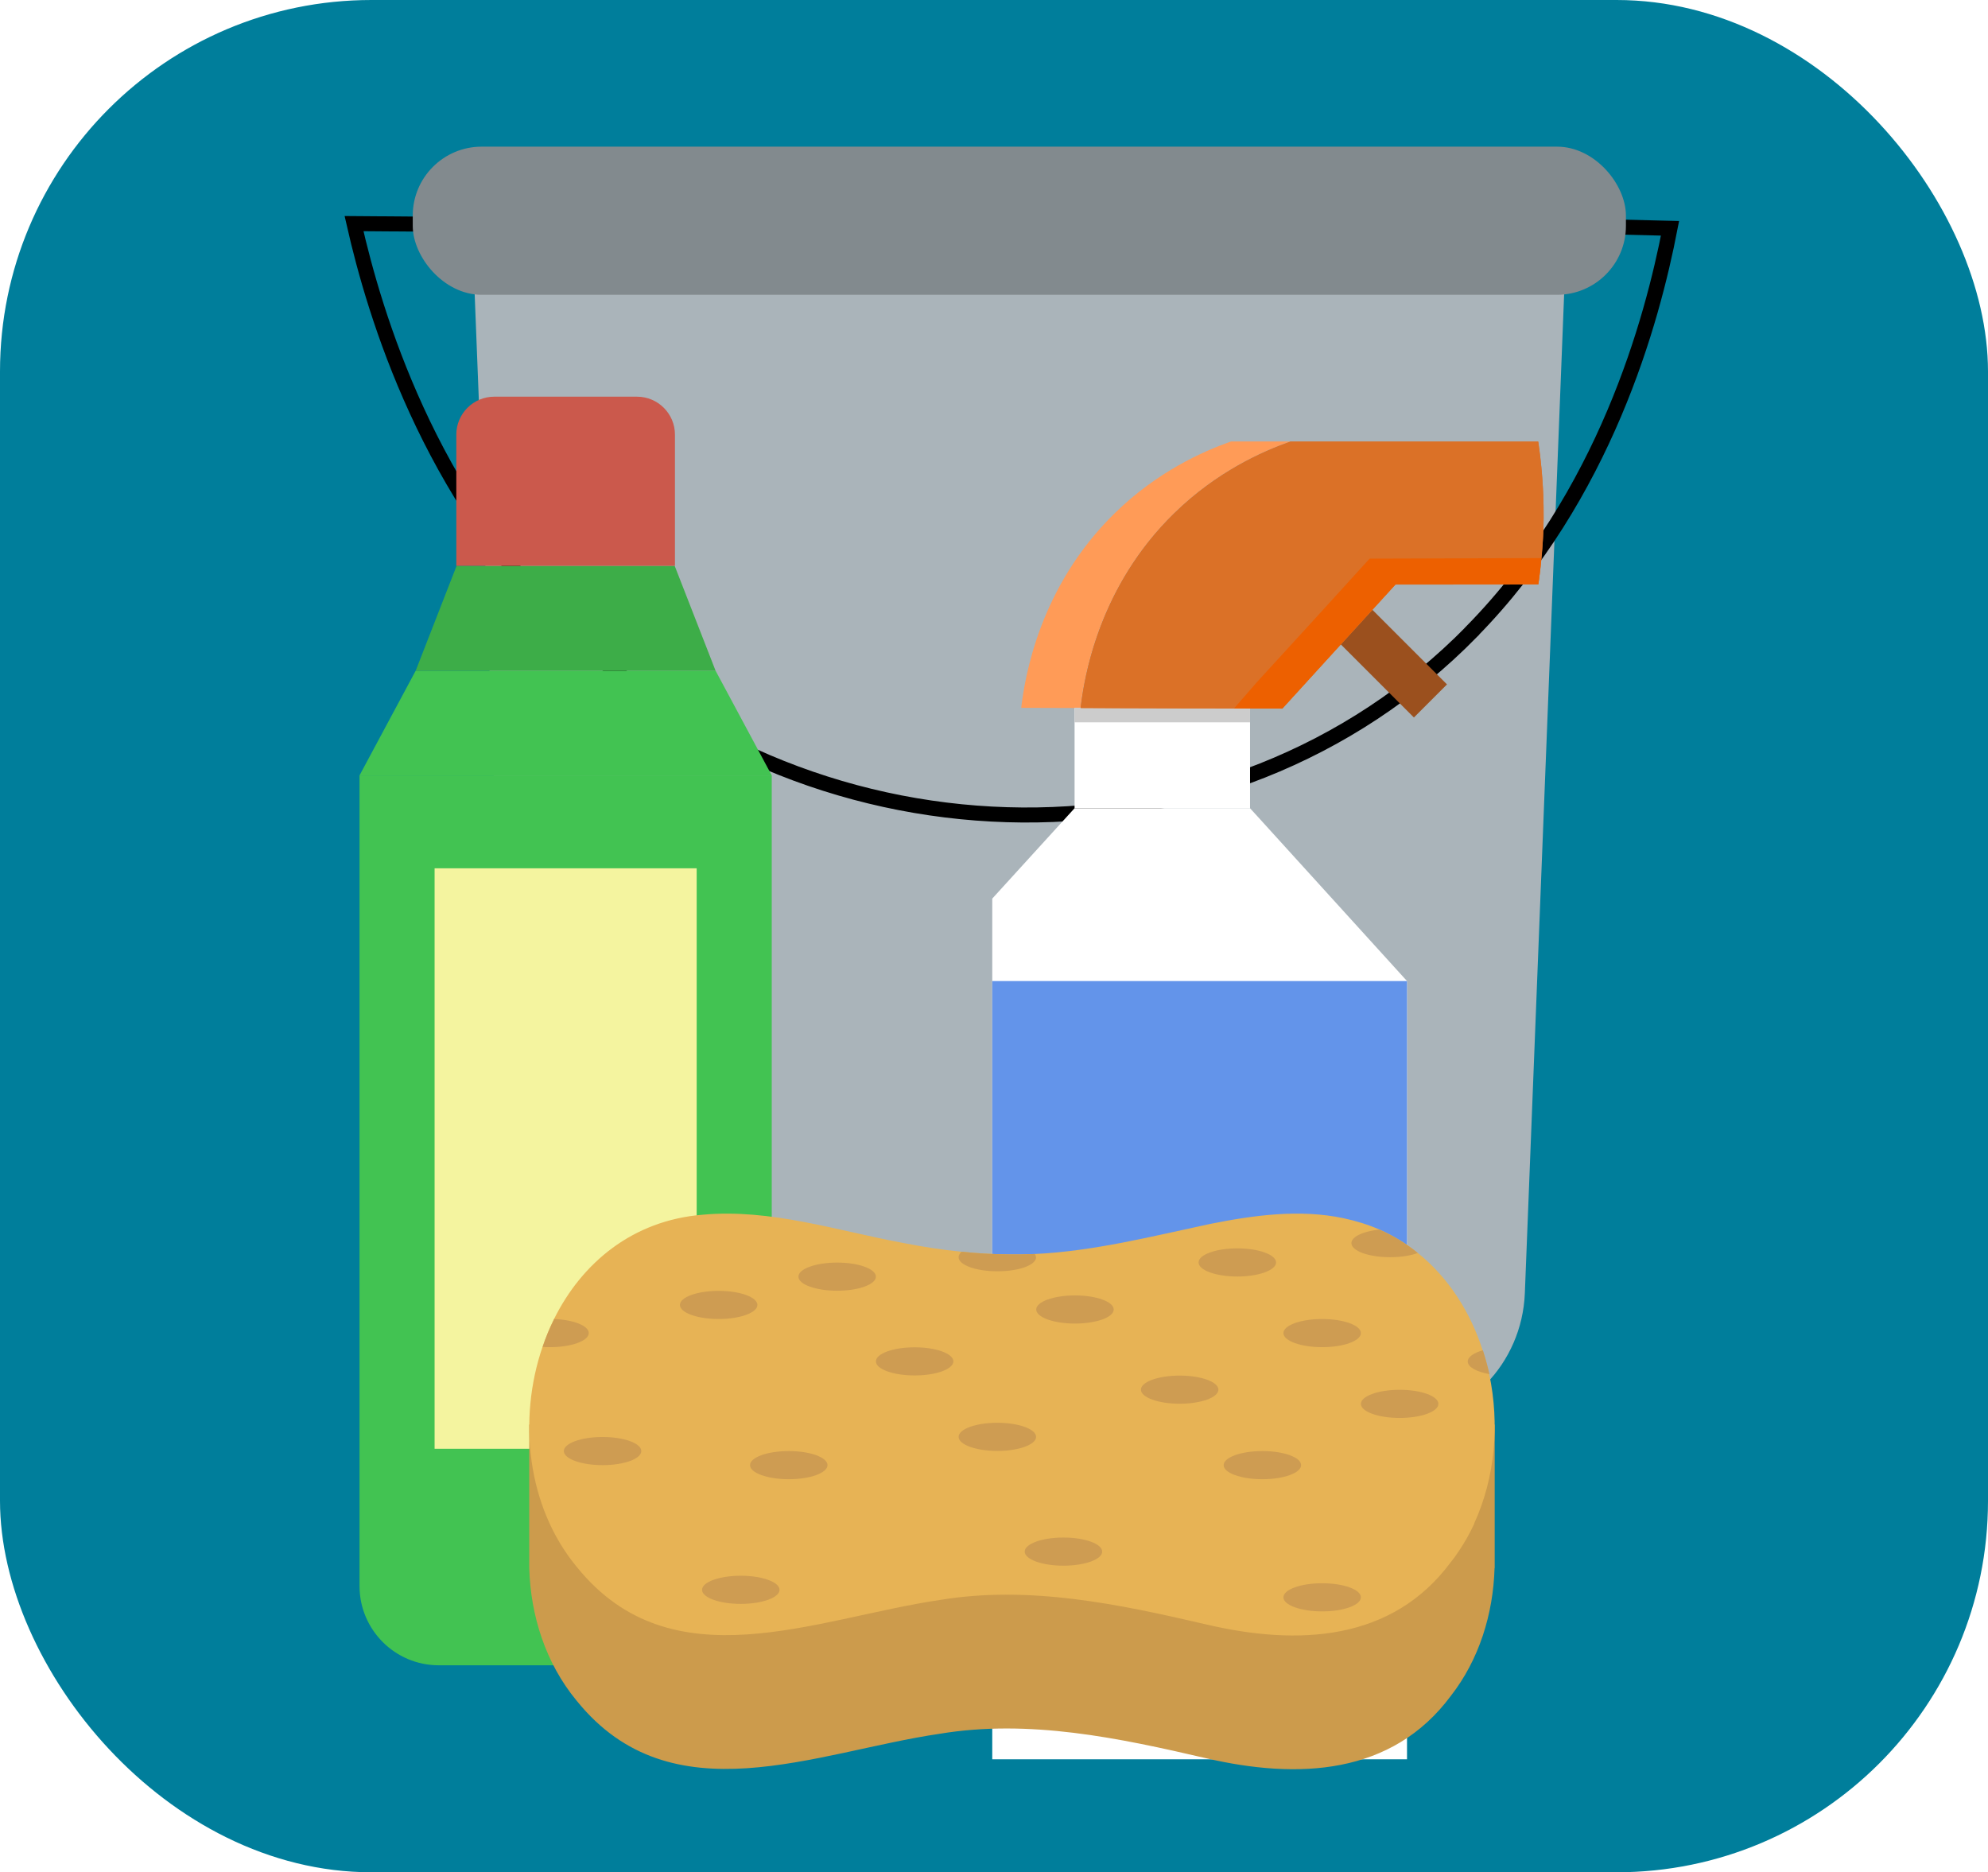 <?xml version="1.0" encoding="UTF-8"?>
<svg id="_Слой_2" data-name="Слой 2" xmlns="http://www.w3.org/2000/svg" xmlns:xlink="http://www.w3.org/1999/xlink" viewBox="0 0 148.3 139.66">
  <defs>
    <style>
      .cls-1 {
        fill: #cc9b4c;
      }

      .cls-2 {
        fill: #ce9c52;
      }

      .cls-3 {
        fill: #fff;
      }

      .cls-4 {
        fill: #9b501e;
      }

      .cls-5 {
        fill: #ff9b57;
      }

      .cls-6 {
        fill: #cb594c;
      }

      .cls-7 {
        filter: url(#drop-shadow-1);
      }

      .cls-8 {
        fill: #3dad48;
      }

      .cls-9 {
        fill: #aab4ba;
      }

      .cls-10 {
        fill: none;
        stroke: #000;
        stroke-miterlimit: 10;
        stroke-width: 1.12px;
      }

      .cls-11 {
        fill: #ccc;
      }

      .cls-12 {
        fill: #42c352;
      }

      .cls-13 {
        fill: #828a8e;
      }

      .cls-14 {
        fill: #db7127;
      }

      .cls-15 {
        fill: #f4f49f;
      }

      .cls-16 {
        fill: #ed6000;
      }

      .cls-17 {
        fill: #007e9b;
      }

      .cls-18 {
        fill: #6394ea;
      }

      .cls-19 {
        fill: #e7b355;
      }
    </style>
    <filter id="drop-shadow-1" x="52.69" y="11.18" width="84" height="142" filterUnits="userSpaceOnUse">
      <feOffset dx="-12" dy="7"/>
      <feGaussianBlur result="blur" stdDeviation="7"/>
      <feFlood flood-color="#000" flood-opacity=".75"/>
      <feComposite in2="blur" operator="in"/>
      <feComposite in="SourceGraphic"/>
    </filter>
  </defs>
  <g id="_Слой_1-2" data-name="Слой 1">
    <g>
      <rect class="cls-17" x="0" y="0" width="148.3" height="139.66" rx="27.71" ry="27.71"/>
      <g>
        <g>
          <path class="cls-9" d="M104.48,105.99h-56.87c-4.92,0-9.07-4.24-9.27-9.53l-3.02-76.79h81.45l-3.02,76.79c-.21,5.28-4.36,9.53-9.27,9.53Z"/>
          <path class="cls-10" d="M109.79,47.11c-18.21,18.58-48.77,17.91-67.26,0-10.59-10.26-14.57-23.61-16.12-30.43,3.87.03,7.74.06,11.61.09h76.28c3.43.09,6.85.18,10.28.26-1.33,6.86-4.84,19.93-14.79,30.07Z"/>
          <rect class="cls-13" x="30.79" y="10.94" width="90.5" height="11.05" rx="5.14" ry="5.14"/>
        </g>
        <g class="cls-7">
          <polygon class="cls-3" points="116.96 66.18 116.96 124.23 86.02 124.23 86.02 60.03 91.53 53.98 92.16 53.29 105.25 53.29 105.88 53.98 116.96 66.18"/>
          <rect class="cls-3" x="92.16" y="45.79" width="13.09" height="7.5"/>
          <rect class="cls-4" x="110.34" y="29.29" width="3.49" height="18.74" transform="translate(5.49 90.58) rotate(-45)"/>
          <path class="cls-5" d="M92.6,45.8c5.01.02,10.04.02,15.05.05h-.01c-6.49-.01-12.97-.02-19.46-.05.27-2.26,1.34-9.01,6.98-14.52,3.16-3.09,6.55-4.6,8.67-5.35h4.42c-2.13.75-5.51,2.26-8.67,5.35-5.64,5.51-6.72,12.26-6.98,14.52Z"/>
          <rect class="cls-11" x="92.16" y="45.79" width="13.09" height="1.09"/>
          <path class="cls-14" d="M127.15,31.69c-.02,1.82-.18,3.48-.4,4.9h-10.65c-2.81,3.09-5.62,6.17-8.44,9.26-5.01-.02-10.04-.02-15.05-.05.27-2.26,1.34-9.01,6.98-14.52,3.16-3.09,6.55-4.6,8.67-5.35h18.49c.24,1.64.42,3.58.4,5.75Z"/>
          <path class="cls-14" d="M127.15,31.69c-.01,1.04-.07,2.03-.17,2.95-.05.6-.11,1.17-.19,1.72-.01.07-.02.16-.04.24h0s-10.65.01-10.65.01c-2.83,3.09-5.62,6.16-8.44,9.25h-.02c-1.2,0-2.38,0-3.58-.01-3.07,0-6.15-.01-9.22-.02-.75,0-1.49-.01-2.23-.01.06-.47.14-1.12.3-1.92.6-3.07,2.2-8.23,6.68-12.59,3.16-3.09,6.55-4.6,8.67-5.35h18.49c.08.6.17,1.24.23,1.92.12,1.17.18,2.45.17,3.82Z"/>
          <path class="cls-16" d="M126.98,34.63c-.05.6-.11,1.17-.19,1.72-.01.07-.02.16-.04.24h-10.65c-2.83,3.1-5.62,6.17-8.44,9.26h-.02c-1.2,0-2.38,0-3.58-.01l1.67-1.92c2.83-3.08,5.63-6.16,8.44-9.25l12.81-.04Z"/>
          <rect class="cls-18" x="86.02" y="66.18" width="30.94" height="45.07"/>
        </g>
        <g>
          <path class="cls-12" d="M26.82,57.84h30.75v60.47c0,3.26-2.65,5.91-5.91,5.91h-18.93c-3.26,0-5.91-2.65-5.91-5.91v-60.47h0Z"/>
          <polygon class="cls-12" points="57.57 57.84 26.82 57.84 31.01 50.03 53.38 50.03 57.57 57.84"/>
          <polygon class="cls-8" points="53.38 50.03 31.01 50.03 34.06 42.21 50.33 42.21 53.38 50.03"/>
          <path class="cls-6" d="M36.88,29.59h10.64c1.56,0,2.83,1.27,2.83,2.83v9.79h-16.31v-9.79c0-1.56,1.27-2.83,2.83-2.83Z"/>
          <rect class="cls-15" x="32.42" y="64.77" width="19.55" height="43.3"/>
        </g>
        <g>
          <g>
            <path class="cls-1" d="M111.51,106.26h-3.1c-1.9-2.68-4.65-4.7-8.18-5.42-3.25-.7-6.68-.24-9.96.43-4.96,1.05-9.95,2.37-15.05,2.27-2.62-.01-5.24-.34-7.82-.84-4.92-.92-9.93-2.59-14.97-2.12-4.31.35-7.63,2.56-9.83,5.68h-3.12v10.7h0c.1,3.57,1.23,7.1,3.51,9.87l.05.06c7.07,8.73,17.75,3.81,27.05,2.44,6.69-1.11,13.37.31,19.87,1.82,6.86,1.6,13.88,1.27,18.27-4.65,2.1-2.69,3.16-6.09,3.26-9.53h.01v-10.7Z"/>
            <path class="cls-19" d="M109.98,113.65c-.33.72-.72,1.41-1.16,2.06-.18.28-.38.55-.59.81-4.38,5.92-11.41,6.26-18.26,4.65-6.5-1.51-13.18-2.93-19.87-1.82-9.3,1.37-19.98,6.29-27.05-2.44l-.05-.06c-3.69-4.48-4.38-10.97-2.53-16.38.24-.72.53-1.41.86-2.08,2.08-4.19,5.86-7.36,11.09-7.78,5.04-.47,10.05,1.2,14.97,2.11,1.43.28,2.88.51,4.34.65,1.16.12,2.33.19,3.49.2.66.01,1.32,0,1.98-.03h0c4.41-.21,8.74-1.32,13.06-2.24,3.29-.66,6.7-1.12,9.96-.43.94.2,1.84.48,2.67.84,1.05.46,2.01,1.05,2.87,1.75,2.29,1.84,3.92,4.4,4.84,7.25.19.59.35,1.18.49,1.78.79,3.72.45,7.73-1.12,11.15Z"/>
          </g>
          <g>
            <ellipse class="cls-2" cx="53.61" cy="97.34" rx="2.89" ry="1.05"/>
            <ellipse class="cls-2" cx="58.84" cy="109.29" rx="2.89" ry="1.05"/>
            <path class="cls-2" d="M43.92,99.44c0,.58-1.3,1.05-2.89,1.05-.19,0-.37,0-.55-.02.24-.72.53-1.41.86-2.08,1.45.06,2.58.5,2.58,1.05Z"/>
            <ellipse class="cls-2" cx="68.23" cy="101.55" rx="2.89" ry="1.05"/>
            <ellipse class="cls-2" cx="92.3" cy="94.17" rx="2.89" ry="1.05"/>
            <ellipse class="cls-2" cx="44.95" cy="108.24" rx="2.89" ry="1.05"/>
            <ellipse class="cls-2" cx="79.33" cy="115.74" rx="2.89" ry="1.05"/>
            <ellipse class="cls-2" cx="55.26" cy="118.59" rx="2.89" ry="1.05"/>
            <path class="cls-2" d="M105.77,93.46c-.52.2-1.26.32-2.07.32-1.59,0-2.89-.47-2.89-1.05,0-.48.89-.89,2.09-1.01,1.05.46,2.01,1.05,2.87,1.75Z"/>
            <path class="cls-2" d="M77.29,93.78c0,.59-1.29,1.05-2.89,1.05s-2.89-.47-2.89-1.05c0-.14.08-.28.22-.41,1.16.12,2.33.19,3.49.2.66.01,1.32,0,1.98-.03h0c.05.08.08.16.08.24Z"/>
            <path class="cls-2" d="M111.1,102.5c-.96-.17-1.61-.53-1.61-.94,0-.34.44-.64,1.13-.84.19.59.35,1.18.49,1.78Z"/>
            <ellipse class="cls-2" cx="74.4" cy="107.18" rx="2.89" ry="1.05"/>
            <ellipse class="cls-2" cx="98.63" cy="99.44" rx="2.89" ry="1.05"/>
            <ellipse class="cls-2" cx="88" cy="103.66" rx="2.89" ry="1.05"/>
            <ellipse class="cls-2" cx="94.17" cy="109.29" rx="2.89" ry="1.05"/>
            <ellipse class="cls-2" cx="98.63" cy="119.15" rx="2.89" ry="1.05"/>
            <ellipse class="cls-2" cx="104.41" cy="104.72" rx="2.89" ry="1.05"/>
            <ellipse class="cls-2" cx="80.19" cy="97.68" rx="2.89" ry="1.05"/>
            <ellipse class="cls-2" cx="62.45" cy="95.23" rx="2.89" ry="1.05"/>
          </g>
        </g>
      </g>
    </g>
  </g>
</svg>